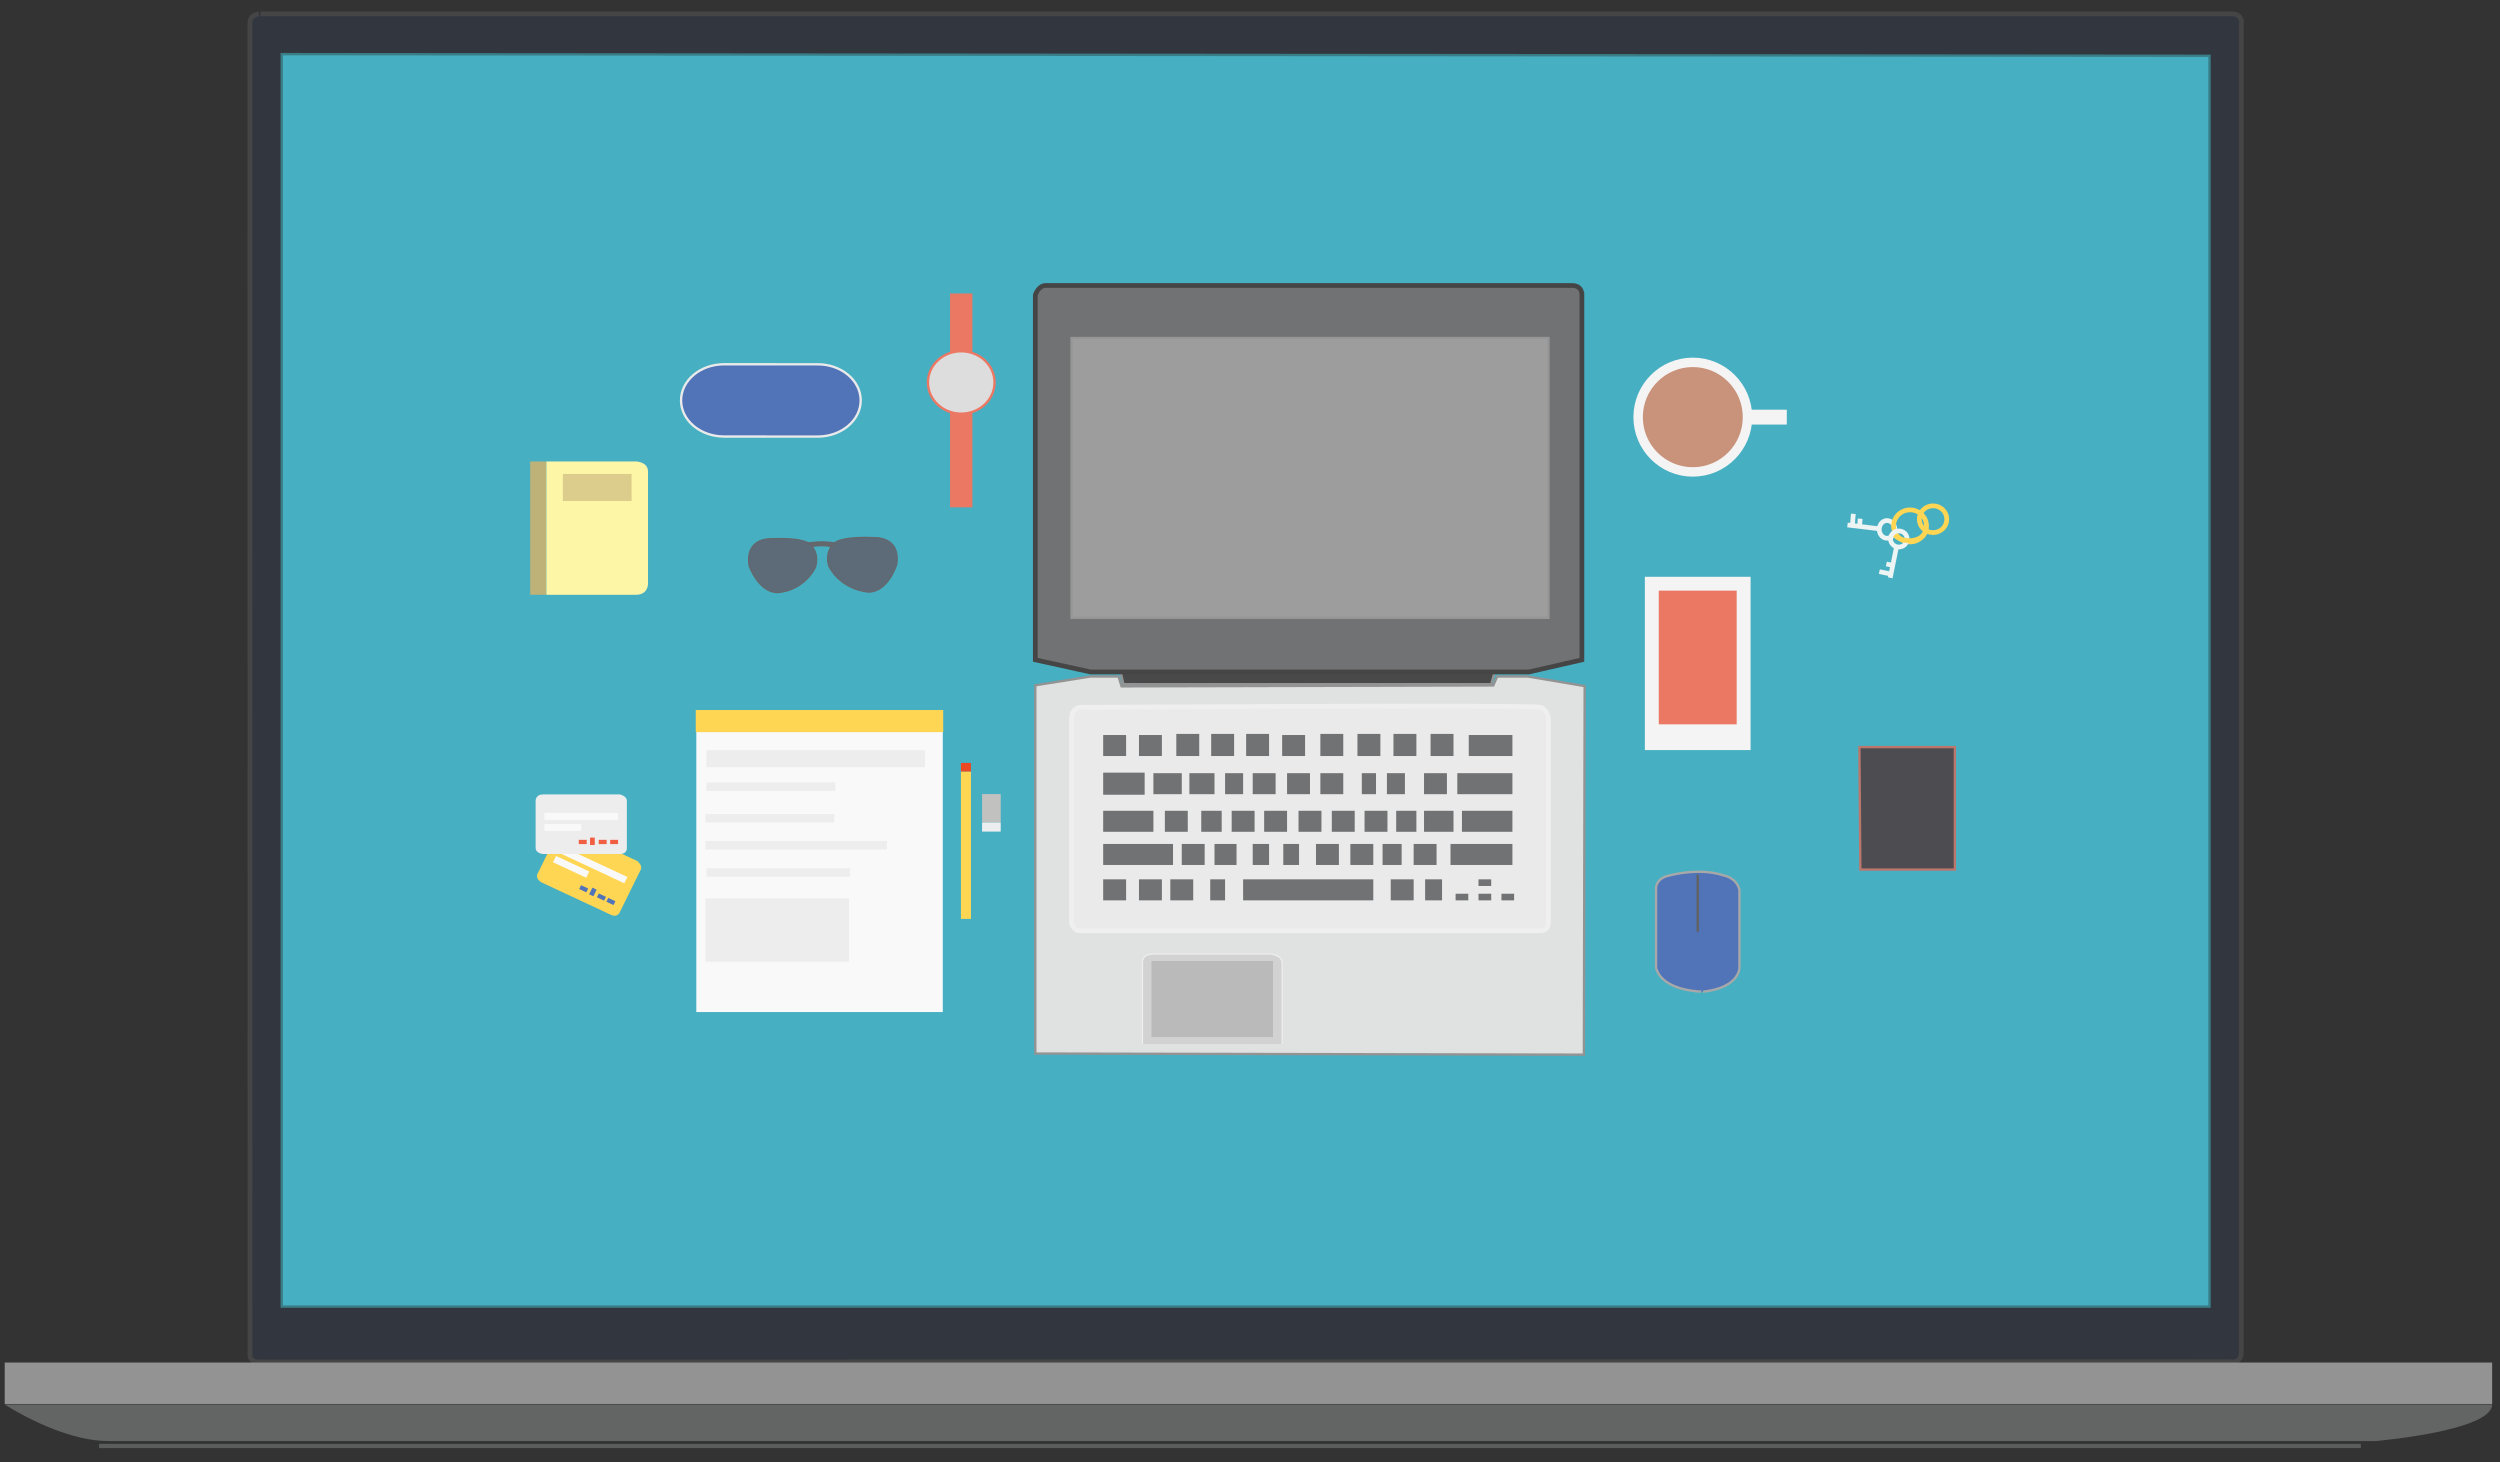 <?xml version="1.0" encoding="utf-8"?>
<!-- Generator: Adobe Illustrator 15.1.0, SVG Export Plug-In . SVG Version: 6.00 Build 0)  -->
<!DOCTYPE svg PUBLIC "-//W3C//DTD SVG 1.1//EN" "http://www.w3.org/Graphics/SVG/1.1/DTD/svg11.dtd">
<svg version="1.1" id="Layer_1" xmlns="http://www.w3.org/2000/svg" xmlns:xlink="http://www.w3.org/1999/xlink" x="0px" y="0px"
	 width="530px" height="310px" viewBox="0 0 530 310" enable-background="new 0 0 530 310" xml:space="preserve">
<rect x="0" y="0" width="530" height="310" fill="#333333" stroke="none"/>
<path fill="#32373F" stroke="#454546" stroke-miterlimit="10" d="M52.976,4.923l0.021,282.088c0,0-0.362,1.715,1.925,1.715
	c14.348,0,417.665-0.041,417.665-0.041s2.569,0.622,2.569-1.999c0-14.707,0-281.113,0-281.113s0.585-2.636-1.93-2.629
	c-10.68,0.03-417.99-0.013-417.99-0.013S52.976,2.818,52.976,4.923z"/>
<polygon fill="#46AFC2" stroke="#397D87" stroke-width="0.5" stroke-miterlimit="10" points="59.73,11.475 59.73,277 468.42,277 
	468.42,11.823 "/>
<rect x="149.762" y="195.726" fill="#EDEDED" width="27.33" height="1.802"/>
<polygon fill="#E0E2E2" stroke="#939393" stroke-width="0.5" stroke-miterlimit="10" points="323.827,143.409 335.947,145.452 
	335.781,223.587 219.488,223.353 219.488,145.283 231.215,143.409 237.114,143.409 237.776,145.506 316.584,145.313 
	317.395,143.409 "/>
<polygon fill="#49494A" stroke="#939393" stroke-width="0.5" stroke-miterlimit="10" points="316.151,139.883 238.161,139.883 
	237.576,142.462 238.161,145.041 316.151,145.041 316.853,142.462 "/>
<path fill="#D1D2D1" stroke="#EFEFEF" stroke-width="0.25" stroke-miterlimit="10" d="M242.205,221.342v-17.115
	c0,0-0.4-1.982,2.469-1.982c2.865,0,24.512,0,24.512,0s2.631,0.106,2.631,1.982c0,1.875,0,17.115,0,17.115"/>
<path fill="#EAEAEA" stroke="#EFEFEF" stroke-miterlimit="10" d="M227.166,152.538v42.966c0,0,0.25,1.817,1.755,1.817
	c1.509,0,97.431,0,97.431,0s1.915,0.24,1.915-1.817c0-2.063,0-42.966,0-42.966s0-1.821-1.6-2.582c-1.224-0.581-97.747,0-97.747,0
	S227.166,150.042,227.166,152.538z"/>
<rect x="244.124" y="203.729" fill="#BABABA" width="25.755" height="16.129"/>
<path fill="#717273" stroke="#454545" stroke-miterlimit="10" d="M333.203,60.521h-111.51c-1.543,0-2.205,1.993-2.205,1.993v77.369
	l11.727,2.579h92.889l11.258-2.579V62.514C335.361,62.514,335.518,60.521,333.203,60.521z"/>
<polyline fill="#717273" points="233.875,155.824 233.875,160.277 238.734,160.277 238.734,155.824 "/>
<polyline fill="#717273" points="241.463,155.824 241.463,160.277 246.321,160.277 246.321,155.824 "/>
<polyline fill="#717273" points="249.377,155.589 249.377,160.277 254.237,160.277 254.237,155.589 "/>
<polyline fill="#717273" points="256.771,155.589 256.771,160.277 261.629,160.277 261.629,155.589 "/>
<polyline fill="#717273" points="264.182,155.589 264.182,160.277 269.042,160.277 269.042,155.589 "/>
<polyline fill="#717273" points="271.816,155.824 271.816,160.277 276.678,160.277 276.678,155.824 "/>
<polyline fill="#717273" points="279.916,155.589 279.916,160.277 284.773,160.277 284.773,155.589 "/>
<polyline fill="#717273" points="287.781,155.589 287.781,160.277 292.639,160.277 292.639,155.589 "/>
<polyline fill="#717273" points="295.414,155.589 295.414,160.277 300.273,160.277 300.273,155.589 "/>
<polyline fill="#717273" points="303.281,155.589 303.281,160.277 308.141,160.277 308.141,155.589 "/>
<polyline fill="#717273" points="311.379,155.824 311.379,160.277 320.633,160.277 320.633,155.824 "/>
<polyline fill="#717273" points="233.875,163.797 233.875,168.485 242.666,168.485 242.666,163.797 "/>
<polyline fill="#717273" points="244.521,163.915 244.521,168.367 250.532,168.367 250.532,163.915 "/>
<polyline fill="#717273" points="252.152,163.915 252.152,168.367 257.473,168.367 257.473,163.915 "/>
<polyline fill="#717273" points="259.718,163.915 259.718,168.367 263.54,168.367 263.54,163.915 "/>
<polyline fill="#717273" points="272.857,163.915 272.857,168.367 277.717,168.367 277.717,163.915 "/>
<polyline fill="#717273" points="279.916,163.915 279.916,168.367 284.773,168.367 284.773,163.915 "/>
<polyline fill="#717273" points="288.705,163.915 288.705,168.367 291.715,168.367 291.715,163.915 "/>
<polyline fill="#717273" points="294.027,163.915 294.027,168.367 297.843,168.367 297.843,163.915 "/>
<polyline fill="#717273" points="301.894,163.915 301.894,168.367 306.75,168.367 306.75,163.915 "/>
<polyline fill="#717273" points="308.949,163.915 308.949,168.367 320.633,168.367 320.633,163.915 "/>
<polyline fill="#717273" points="265.573,163.915 265.573,168.367 270.431,168.367 270.431,163.915 "/>
<polyline fill="#717273" points="233.875,171.886 233.875,176.341 244.521,176.341 244.521,171.886 "/>
<polyline fill="#717273" points="246.95,171.886 246.95,176.341 251.808,176.341 251.808,171.886 "/>
<polyline fill="#717273" points="254.666,171.886 254.666,176.341 258.999,176.341 258.999,171.886 "/>
<polyline fill="#717273" points="261.115,171.886 261.115,176.341 265.973,176.341 265.973,171.886 "/>
<polyline fill="#717273" points="268,171.886 268,176.341 272.857,176.341 272.857,171.886 "/>
<polyline fill="#717273" points="275.287,171.886 275.287,176.341 280.146,176.341 280.146,171.886 "/>
<polyline fill="#717273" points="282.343,171.886 282.343,176.341 287.201,176.341 287.201,171.886 "/>
<polyline fill="#717273" points="289.284,171.886 289.284,176.341 294.142,176.341 294.142,171.886 "/>
<polyline fill="#717273" points="295.992,171.886 295.992,176.341 300.273,176.341 300.273,171.886 "/>
<polyline fill="#717273" points="301.894,171.886 301.894,176.341 308.141,176.341 308.141,171.886 "/>
<polyline fill="#717273" points="309.932,171.886 309.932,176.341 320.633,176.341 320.633,171.886 "/>
<polyline fill="#717273" points="233.875,178.918 233.875,183.373 248.681,183.373 248.681,178.918 "/>
<polyline fill="#717273" points="250.532,178.918 250.532,183.373 255.389,183.373 255.389,178.918 "/>
<polyline fill="#717273" points="257.473,178.918 257.473,183.373 262.146,183.373 262.146,178.918 "/>
<polyline fill="#717273" points="265.573,178.918 265.573,183.373 269.042,183.373 269.042,178.918 "/>
<polyline fill="#717273" points="272.057,178.918 272.057,183.373 275.396,183.373 275.396,178.918 "/>
<polyline fill="#717273" points="278.988,178.918 278.988,183.373 283.848,183.373 283.848,178.918 "/>
<polyline fill="#717273" points="286.277,178.918 286.277,183.373 291.137,183.373 291.137,178.918 "/>
<polyline fill="#717273" points="293.103,178.918 293.103,183.373 297.146,183.373 297.146,178.918 "/>
<polyline fill="#717273" points="299.695,178.918 299.695,183.373 304.553,183.373 304.553,178.918 "/>
<polyline fill="#717273" points="307.505,178.918 307.505,183.373 320.633,183.373 320.633,178.918 "/>
<polyline fill="#717273" points="233.875,186.419 233.875,190.875 238.734,190.875 238.734,186.419 "/>
<polyline fill="#717273" points="241.463,186.419 241.463,190.875 246.321,190.875 246.321,186.419 "/>
<polyline fill="#717273" points="248.105,186.419 248.105,190.875 252.961,190.875 252.961,186.419 "/>
<polyline fill="#717273" points="256.569,186.419 256.569,190.875 259.718,190.875 259.718,186.419 "/>
<polyline fill="#717273" points="263.54,186.419 263.54,190.875 291.137,190.875 291.137,186.419 "/>
<polyline fill="#717273" points="294.836,186.419 294.836,190.875 299.695,190.875 299.695,186.419 "/>
<polyline fill="#717273" points="302.125,186.419 302.125,190.875 305.712,190.875 305.712,186.419 "/>
<polyline fill="#717273" points="313.444,186.419 313.444,187.826 316.137,187.826 316.137,186.419 "/>
<polyline fill="#717273" points="308.588,189.469 308.588,190.875 311.276,190.875 311.276,189.469 "/>
<polyline fill="#717273" points="318.305,189.469 318.305,190.875 320.994,190.875 320.994,189.469 "/>
<polyline fill="#717273" points="313.444,189.469 313.444,190.875 316.137,190.875 316.137,189.469 "/>
<g>
	<path fill="#65676D" stroke="#65666C" stroke-width="0.25" stroke-miterlimit="10" d="M171.284,115.11c0,0,2.895-0.552,5.788,0.029
		v0.88c0,0-2.894-0.731-5.788,0V115.11z"/>
	<path fill="#5C6B77" stroke="#65666C" stroke-width="0.25" stroke-miterlimit="10" d="M163.509,114.204
		c0,0-5.641-0.364-4.705,5.746c0,0,1.899,5.544,5.953,5.696c0,0,5.299-0.05,8.105-5.295c0,0,1.094-2.952-1.09-4.937
		C171.773,115.415,170.836,113.891,163.509,114.204z"/>
	<path fill="#5C6B77" stroke="#65666C" stroke-width="0.25" stroke-miterlimit="10" d="M185.293,113.967c0,0,5.769-0.37,4.814,5.737
		c0,0-1.726,5.681-5.868,5.83c0,0-5.645-0.18-8.517-5.424c0,0-1.114-2.948,1.117-4.935
		C176.839,115.176,177.795,113.651,185.293,113.967z"/>
</g>
<rect x="203.718" y="163.55" fill="#FFD653" width="2.127" height="31.257"/>
<rect x="203.718" y="161.742" fill="#EC4824" width="2.127" height="1.808"/>
<rect x="208.2" y="168.342" fill="#C1C1C0" width="3.952" height="6.046"/>
<rect x="208.2" y="174.388" fill="#EDEEEF" width="3.952" height="1.909"/>
<rect x="147.62" y="150.841" fill="#F9F9FA" width="52.253" height="63.714"/>
<rect x="370.468" y="86.857" fill="#F4F4F4" width="8.334" height="3.148"/>
<rect x="348.709" y="122.276" fill="#F4F4F4" width="22.419" height="36.741"/>
<rect x="351.662" y="125.214" fill="#EA7862" width="16.514" height="28.343"/>
<path fill="#5174B9" stroke="#EAEAEA" stroke-width="0.5" stroke-miterlimit="10" d="M153.504,92.543
	c-5.039,0-9.123-3.434-9.121-7.663l0,0c0.003-4.23,4.09-7.658,9.13-7.658l19.834,0.008c5.038,0,9.125,3.434,9.122,7.665l0,0
	c-0.004,4.229-4.091,7.658-9.13,7.658L153.504,92.543z"/>
<g>
	<path fill="#5174B9" stroke="#A9A8A8" stroke-width="0.5" stroke-miterlimit="10" d="M351.08,205.168v-16.552
		c0,0-0.318-2.448,2.949-3.042c0,0,6.119-1.714,11.335,0c0,0,2.722,0.393,3.399,3.042v16.552c0,0,0.074,4.192-7.706,5.074
		C361.058,210.242,352.441,210.242,351.08,205.168"/>
	
		<line fill="#5174B9" stroke="#606161" stroke-width="0.5" stroke-miterlimit="10" x1="359.92" y1="185.423" x2="359.92" y2="197.525"/>
</g>
<rect x="149.762" y="159.032" fill="#EDEDED" width="46.332" height="3.607"/>
<rect x="149.762" y="165.873" fill="#EDEDED" width="27.33" height="1.806"/>
<rect x="149.543" y="172.581" fill="#EDEDED" width="27.33" height="1.807"/>
<rect x="149.543" y="178.273" fill="#EDEDED" width="38.481" height="1.809"/>
<rect x="149.543" y="190.466" fill="#EDEDED" width="30.439" height="13.429"/>
<rect x="149.762" y="184.064" fill="#EDEDED" width="30.439" height="1.801"/>
<polygon fill="#4C4C51" stroke="#BC776D" stroke-width="0.5" stroke-miterlimit="10" points="394.189,158.385 394.393,184.345 
	414.434,184.345 414.434,158.385 "/>
<rect x="201.416" y="62.217" fill="#EB7863" width="4.73" height="45.342"/>
<ellipse fill="#DEDDDD" stroke="#EC7863" stroke-width="0.5" stroke-miterlimit="10" cx="203.782" cy="81.082" rx="7.059" ry="6.618"/>
<ellipse fill="#C9937B" stroke="#F4F4F4" stroke-width="2" stroke-miterlimit="10" cx="358.875" cy="88.433" rx="11.593" ry="11.617"/>
<polyline fill="#FFD654" points="147.501,150.523 147.501,155.213 199.959,155.213 199.959,150.523 "/>
<rect x="227.166" y="71.657" fill="#9D9D9D" stroke="#969696" stroke-width="0.5" stroke-miterlimit="10" width="101.101" height="59.317"/>
<g>
	<polyline fill="#BFB279" points="115.835,97.829 115.835,126.094 112.405,126.094 112.405,97.829 	"/>
	<path fill="#FDF6A7" d="M115.835,126.096V97.827h18.974c0,0,2.571,0.026,2.571,2.172s0,23.833,0,23.833s-0.001,2.264-2.571,2.264
		H115.835z"/>
	<polyline fill="#DDCD8C" points="133.895,100.47 133.895,106.213 119.322,106.213 119.322,100.47 	"/>
</g>
<g>
	<path fill="#FFD653" d="M113.963,185.229l4.446-9.025c0,0,0.583-1.181,1.997-0.521c1.414,0.66,14.729,6.877,14.729,6.877
		s1.138,0.928,0.715,1.787c-0.424,0.86-4.448,9.026-4.448,9.026s-0.465,1.236-1.879,0.575c-1.414-0.658-14.728-6.878-14.728-6.878
		S113.434,186.303,113.963,185.229z"/>
	<polygon fill="#F9F9FA" points="118.931,179.354 118.276,180.681 132.349,187.25 133.002,185.926 	"/>
	<polygon fill="#F9F9FA" points="117.888,181.469 117.235,182.793 124.272,186.078 124.925,184.754 	"/>
	<polygon fill="#5174B9" points="123.185,187.657 122.782,188.471 124.3,189.18 124.701,188.364 	"/>
	<polygon fill="#5174B9" points="125.585,188.182 124.891,189.592 125.797,190.015 126.492,188.606 	"/>
	<polygon fill="#5174B9" points="126.947,189.413 126.545,190.229 128.062,190.936 128.463,190.122 	"/>
	<polygon fill="#5174B9" points="128.956,190.352 128.554,191.166 130.071,191.875 130.472,191.061 	"/>
</g>
<g>
	<path fill="#EDEDED" d="M113.552,179.738v-10.011c0,0,0-1.311,1.568-1.311s16.335,0,16.335,0s1.438,0.357,1.438,1.311
		c0,0.956,0,10.011,0,10.011s0.13,1.31-1.438,1.31c-1.569,0-16.335,0-16.335,0S113.552,180.929,113.552,179.738z"/>
	<rect x="115.42" y="172.349" fill="#F9F9FA" width="15.607" height="1.471"/>
	<rect x="115.42" y="174.692" fill="#F9F9FA" width="7.804" height="1.472"/>
	<rect x="122.7" y="178.044" fill="#F15F43" width="1.682" height="0.904"/>
	<rect x="125.084" y="177.573" fill="#F15F43" width="1.006" height="1.563"/>
	<rect x="126.931" y="178.044" fill="#F15F43" width="1.682" height="0.904"/>
	<rect x="129.347" y="178.044" fill="#F15F43" width="1.681" height="0.904"/>
</g>
<g>
	<g>
		<line fill="none" stroke="#EDF4F4" stroke-miterlimit="10" x1="391.664" y1="111.297" x2="398.577" y2="112.129"/>
		<line fill="none" stroke="#EDF4F4" stroke-miterlimit="10" x1="392.719" y1="111.213" x2="392.91" y2="108.93"/>
		<line fill="none" stroke="#EDF4F4" stroke-miterlimit="10" x1="394.242" y1="111.379" x2="394.361" y2="109.962"/>
		<path fill="none" stroke="#EDF4F4" stroke-miterlimit="10" d="M401.695,112.41c0.086-1.032-0.578-1.951-1.486-2.049
			c-0.908-0.099-1.714,0.658-1.801,1.69c-0.086,1.033,0.578,1.951,1.486,2.049C400.803,114.199,401.607,113.443,401.695,112.41z"/>
	</g>
	<ellipse fill="none" stroke="#FFD653" stroke-miterlimit="10" cx="404.929" cy="111.491" rx="3.489" ry="3.397"/>
	<g>
		<line fill="none" stroke="#EDF4F4" stroke-miterlimit="10" x1="402.08" y1="115.87" x2="400.725" y2="122.493"/>
		<line fill="none" stroke="#EDF4F4" stroke-miterlimit="10" x1="400.578" y1="121.633" x2="398.422" y2="121.189"/>
		<line fill="none" stroke="#EDF4F4" stroke-miterlimit="10" x1="399.9" y1="119.564" x2="400.979" y2="119.785"/>
		<path fill="none" stroke="#EDF4F4" stroke-miterlimit="10" d="M404.27,114.616c-0.201,0.923-1.131,1.513-2.08,1.318
			c-0.947-0.195-1.555-1.101-1.354-2.025c0.2-0.922,1.131-1.513,2.08-1.317C403.865,112.788,404.469,113.693,404.27,114.616z"/>
	</g>
	<path fill="none" stroke="#FFD653" stroke-miterlimit="10" d="M401.715,113.479c0,0,0.957,1.177,3.16,1.145
		c2.205-0.033,3.346-1.405,3.265-2.069"/>
	<ellipse fill="none" stroke="#FFD653" stroke-miterlimit="10" cx="409.806" cy="110.072" rx="2.917" ry="2.839"/>
</g>
<rect x="21" y="306.095" fill="#5B5C5C" width="479.5" height="0.905"/>
<rect x="1" y="288.857" fill="#939393" width="527.334" height="8.785"/>
<path fill="#636464" d="M1,297.75c0,0,11.75,7.75,21.99,7.75h30.211H475.24h28.438c0,0,24.655-2.126,24.655-7.75H1z"/>
</svg>
